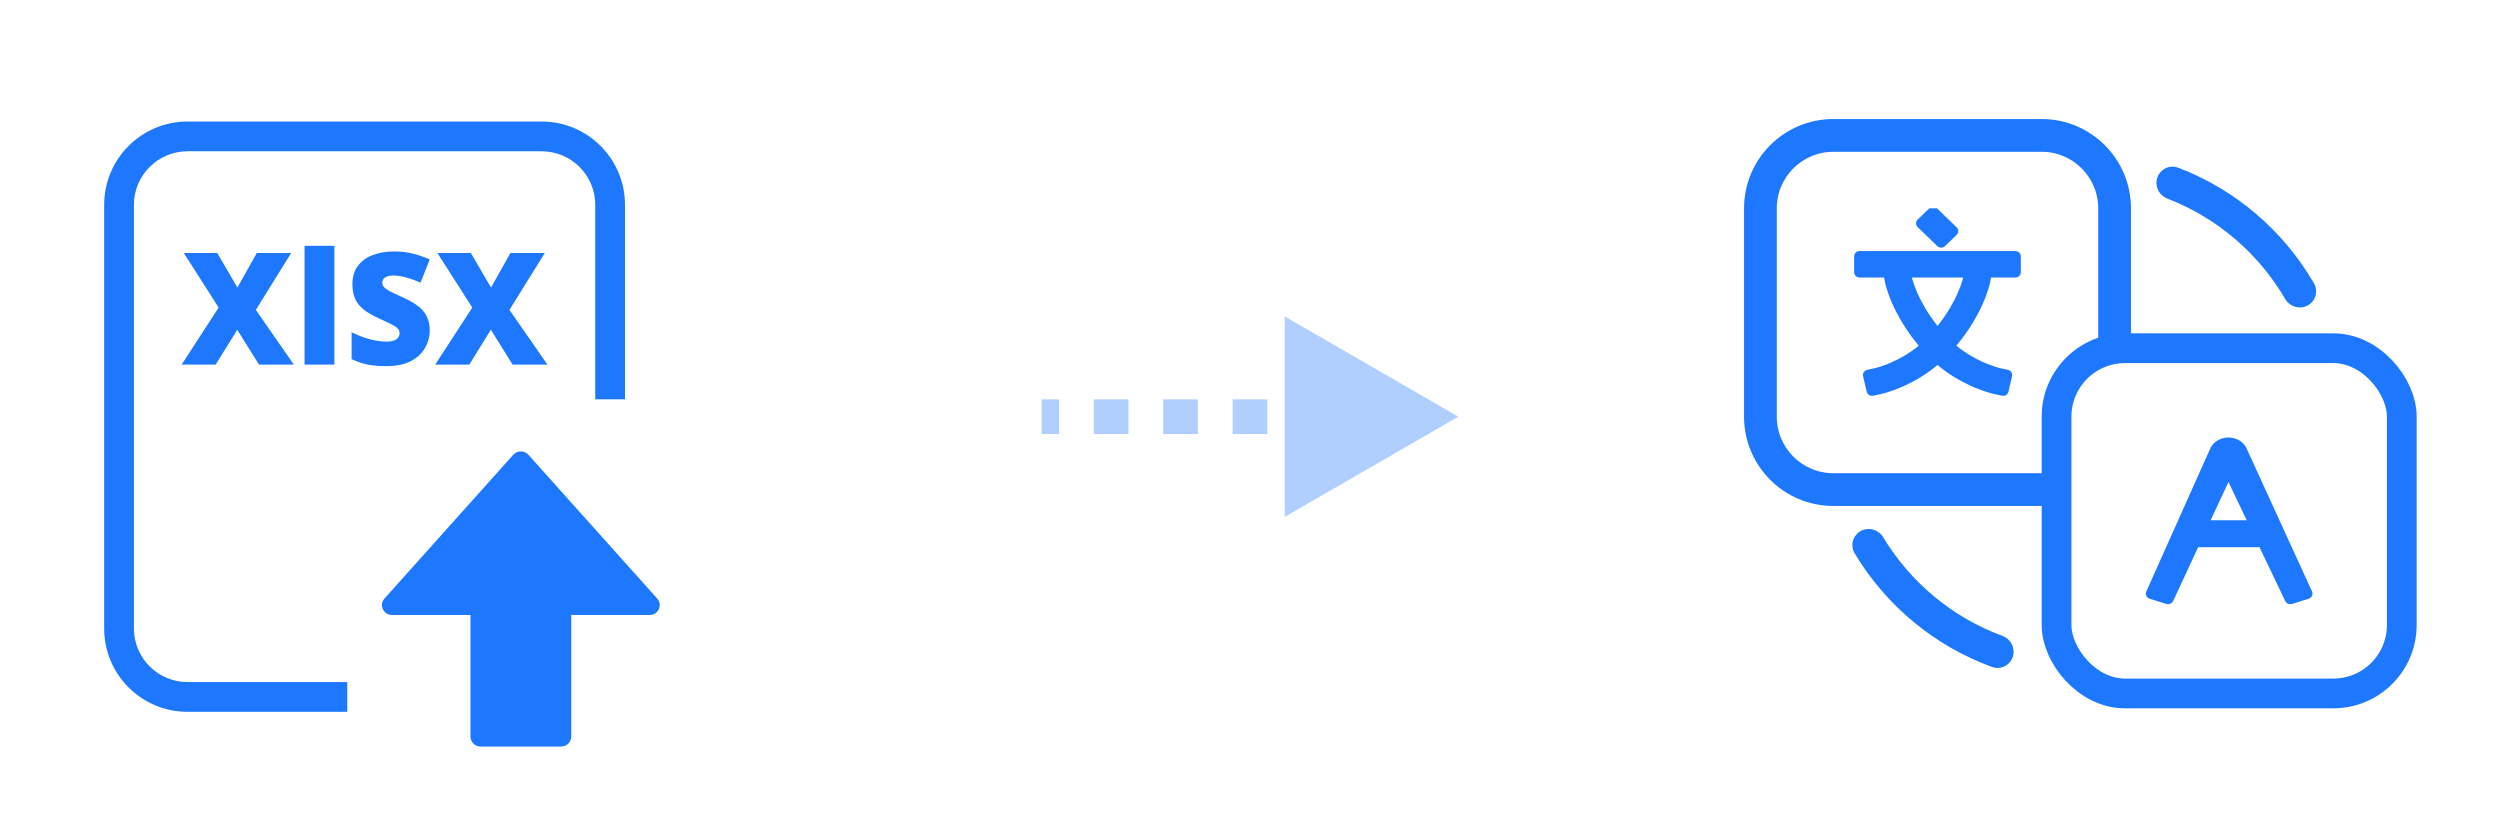 <svg width="144" height="48" viewBox="0 0 144 48" fill="none" xmlns="http://www.w3.org/2000/svg">
<path fill-rule="evenodd" clip-rule="evenodd" d="M10.8 8.714H31.2C32.904 8.714 34.286 10.096 34.286 11.8V23H36V11.8C36 9.149 33.851 7 31.2 7H10.8C8.149 7 6 9.149 6 11.8V36.2C6 38.851 8.149 41 10.8 41H20V39.286H10.8C9.096 39.286 7.714 37.904 7.714 36.2V11.8C7.714 10.096 9.096 8.714 10.8 8.714Z" fill="#1D77FF"/>
<path d="M16.924 21H14.917L13.666 18.993L12.424 21H10.462L12.595 17.715L10.588 14.574H12.514L13.675 16.563L14.791 14.574H16.771L14.737 17.85L16.924 21ZM19.261 21H17.542V14.16H19.261V21ZM24.753 19.047C24.753 19.395 24.663 19.725 24.483 20.037C24.309 20.349 24.036 20.604 23.664 20.802C23.298 20.994 22.821 21.09 22.233 21.09C21.939 21.09 21.681 21.075 21.459 21.045C21.243 21.021 21.039 20.979 20.847 20.919C20.655 20.859 20.457 20.781 20.253 20.685V19.137C20.601 19.311 20.952 19.446 21.306 19.542C21.66 19.632 21.981 19.677 22.269 19.677C22.443 19.677 22.584 19.656 22.692 19.614C22.8 19.572 22.881 19.515 22.935 19.443C22.989 19.371 23.016 19.29 23.016 19.2C23.016 19.086 22.977 18.99 22.899 18.912C22.821 18.834 22.698 18.753 22.53 18.669C22.362 18.585 22.137 18.48 21.855 18.354C21.615 18.246 21.399 18.132 21.207 18.012C21.015 17.892 20.85 17.757 20.712 17.607C20.58 17.457 20.478 17.283 20.406 17.085C20.334 16.881 20.298 16.641 20.298 16.365C20.298 15.951 20.4 15.606 20.604 15.33C20.808 15.048 21.09 14.838 21.45 14.7C21.816 14.556 22.239 14.484 22.719 14.484C23.139 14.484 23.517 14.532 23.853 14.628C24.189 14.718 24.489 14.823 24.753 14.943L24.222 16.284C23.946 16.158 23.673 16.059 23.403 15.987C23.139 15.909 22.893 15.87 22.665 15.87C22.515 15.87 22.392 15.888 22.296 15.924C22.2 15.96 22.128 16.011 22.08 16.077C22.038 16.137 22.017 16.206 22.017 16.284C22.017 16.386 22.056 16.476 22.134 16.554C22.212 16.632 22.341 16.719 22.521 16.815C22.707 16.905 22.959 17.022 23.277 17.166C23.589 17.304 23.853 17.457 24.069 17.625C24.291 17.787 24.459 17.982 24.573 18.21C24.693 18.432 24.753 18.711 24.753 19.047ZM31.532 21H29.525L28.274 18.993L27.032 21H25.07L27.203 17.715L25.196 14.574H27.122L28.283 16.563L29.399 14.574H31.379L29.345 17.85L31.532 21Z" fill="#1D77FF"/>
<path d="M37.854 34.476L30.435 26.193C30.204 25.936 29.796 25.936 29.565 26.193L22.146 34.476C21.816 34.845 22.082 35.425 22.581 35.425H27.099L27.099 42.428C27.099 42.744 27.358 43 27.679 43H32.321C32.642 43 32.901 42.744 32.901 42.428V35.425L37.419 35.425C37.918 35.425 38.184 34.845 37.854 34.476Z" fill="#1D77FF"/>
<path opacity="0.5" d="M84 24L79 21.113V26.887L84 24ZM60 24.5H61V23.5H60V24.5ZM63 24.5H65V23.5H63V24.5ZM67 24.5H69V23.5H67V24.5ZM71 24.5H73V23.5H71V24.5ZM75 24.5H77V23.5H75V24.5ZM79 24.5H81V23.5H79V24.5ZM84 24L74 18.227V29.773L84 24ZM60 25H61V23H60V25ZM63 25H65V23H63V25ZM67 25H69V23H67V25ZM71 25H73V23H71V25ZM75 25H77V23H75V25ZM79 25H81V23H79V25Z" fill="#62A0FF"/>
<path d="M105.6 8.4H117.6C119.588 8.4 121.2 10.012 121.2 12V19.351C121.584 19.253 121.986 19.2 122.4 19.2V12C122.4 9.349 120.251 7.2 117.6 7.2H105.6C102.949 7.2 100.8 9.349 100.8 12V24C100.8 26.651 102.949 28.8 105.6 28.8H117.6V27.6H105.6C103.612 27.6 102 25.988 102 24V12C102 10.012 103.612 8.4 105.6 8.4Z" fill="#1D77FF" stroke="#1D77FF" stroke-width="0.686"/>
<rect x="118.457" y="20.057" width="19.886" height="19.886" rx="3.943" stroke="#1D77FF" stroke-width="1.714"/>
<path d="M112.034 14.175C111.911 14.295 111.711 14.295 111.588 14.175L110.457 13.08C110.334 12.961 110.334 12.767 110.457 12.648L111.126 12H111.572L112.703 13.095C112.826 13.215 112.826 13.408 112.703 13.527L112.034 14.175Z" fill="#1D77FF"/>
<path fill-rule="evenodd" clip-rule="evenodd" d="M116.4 15.681C116.4 15.85 116.259 15.987 116.085 15.987H114.681L114.637 16.227L114.637 16.229L114.636 16.233L114.635 16.241L114.63 16.265C114.626 16.285 114.62 16.311 114.612 16.343C114.597 16.407 114.574 16.496 114.541 16.607C114.475 16.828 114.368 17.137 114.202 17.509C113.912 18.16 113.44 19.003 112.688 19.913C113.192 20.328 113.712 20.622 114.154 20.826C114.468 20.971 114.737 21.067 114.924 21.126C115.018 21.156 115.09 21.176 115.137 21.188C115.16 21.194 115.176 21.198 115.186 21.2L115.193 21.202L115.654 21.302C115.824 21.339 115.931 21.502 115.893 21.667L115.687 22.561C115.648 22.726 115.48 22.829 115.31 22.793L114.848 22.692L114.846 22.692L114.843 22.691L114.834 22.689L114.809 22.683C114.788 22.678 114.759 22.671 114.724 22.662C114.654 22.644 114.555 22.616 114.435 22.578C114.194 22.502 113.86 22.382 113.476 22.205C112.923 21.95 112.255 21.572 111.603 21.025C110.952 21.572 110.283 21.95 109.731 22.205C109.346 22.382 109.013 22.502 108.772 22.578C108.651 22.616 108.553 22.644 108.483 22.662C108.447 22.671 108.419 22.678 108.398 22.683L108.373 22.689L108.364 22.691L108.361 22.692L108.359 22.692L107.897 22.793C107.727 22.829 107.558 22.726 107.52 22.561L107.313 21.667C107.275 21.502 107.382 21.339 107.552 21.302L108.013 21.202L108.021 21.2C108.03 21.198 108.047 21.194 108.07 21.188C108.117 21.176 108.189 21.156 108.282 21.126C108.469 21.067 108.739 20.971 109.053 20.826C109.495 20.622 110.015 20.328 110.519 19.913C109.766 19.003 109.295 18.16 109.005 17.509C108.839 17.137 108.732 16.828 108.666 16.607C108.633 16.496 108.61 16.407 108.594 16.343C108.587 16.311 108.581 16.285 108.577 16.265L108.572 16.241L108.57 16.233L108.57 16.229L108.569 16.227L108.525 15.987H107.115C106.941 15.987 106.8 15.85 106.8 15.681V14.765C106.8 14.596 106.941 14.46 107.115 14.46L116.085 14.46C116.259 14.46 116.4 14.596 116.4 14.765V15.681ZM110.128 15.987H113.078L113.075 16C113.066 16.038 113.05 16.1 113.026 16.182C112.977 16.347 112.892 16.595 112.754 16.904C112.532 17.401 112.173 18.055 111.603 18.777C111.034 18.055 110.674 17.401 110.453 16.904C110.315 16.595 110.23 16.347 110.181 16.182C110.156 16.1 110.14 16.038 110.131 16L110.128 15.987Z" fill="#1D77FF"/>
<path fill-rule="evenodd" clip-rule="evenodd" d="M130.145 31.51L131.626 34.616C131.695 34.762 131.871 34.834 132.032 34.784L132.974 34.489C133.158 34.431 133.25 34.238 133.173 34.071L129.456 25.944C129.105 24.952 127.613 24.952 127.262 25.944L123.626 34.072C123.551 34.239 123.644 34.431 123.826 34.488L124.769 34.783C124.931 34.834 125.107 34.76 125.176 34.613L126.615 31.515C126.645 31.518 126.676 31.52 126.707 31.52H130.011C130.057 31.52 130.102 31.516 130.145 31.51ZM129.41 29.966L128.359 27.762L127.335 29.966H129.41Z" fill="#1D77FF"/>
<path fill-rule="evenodd" clip-rule="evenodd" d="M124.96 11.118C124.568 10.967 124.423 10.472 124.694 10.15C124.851 9.962 125.109 9.89 125.338 9.977C128.576 11.211 131.276 13.533 132.991 16.497C133.113 16.706 133.085 16.968 132.93 17.154C132.657 17.479 132.14 17.418 131.926 17.052C130.355 14.362 127.901 12.251 124.96 11.118ZM107.119 31.691C106.993 31.48 107.019 31.214 107.176 31.026C107.447 30.704 107.959 30.76 108.176 31.119C109.784 33.784 112.267 35.861 115.227 36.952C115.625 37.099 115.775 37.599 115.502 37.923C115.347 38.109 115.093 38.181 114.866 38.098C111.607 36.911 108.875 34.626 107.119 31.691Z" fill="#1D77FF"/>
<path d="M115.227 36.952L115.345 36.63L115.227 36.952ZM115.502 37.923L115.765 38.144L115.502 37.923ZM108.176 31.119L107.882 31.297L108.176 31.119ZM107.176 31.026L107.439 31.246L107.176 31.026ZM107.119 31.691L107.413 31.515H107.413L107.119 31.691ZM131.926 17.052L131.63 17.225L131.926 17.052ZM132.991 16.497L133.288 16.325L132.991 16.497ZM132.93 17.154L133.192 17.374L132.93 17.154ZM125.338 9.977L125.46 9.657L125.338 9.977ZM124.694 10.15L124.431 9.929L124.694 10.15ZM125.216 10.298C128.379 11.503 131.018 13.772 132.695 16.668L133.288 16.325C131.534 13.294 128.772 10.919 125.46 9.657L125.216 10.298ZM132.222 16.879C130.613 14.123 128.097 11.959 125.083 10.798L124.837 11.438C127.704 12.543 130.098 14.601 131.63 17.225L132.222 16.879ZM107.882 31.297C109.53 34.027 112.074 36.155 115.108 37.274L115.345 36.63C112.459 35.566 110.038 33.541 108.47 30.942L107.882 31.297ZM114.983 37.776C111.799 36.616 109.13 34.383 107.413 31.515L106.825 31.867C108.621 34.869 111.415 37.206 114.749 38.42L114.983 37.776ZM115.239 37.703C115.173 37.782 115.07 37.808 114.983 37.776L114.749 38.42C115.116 38.554 115.52 38.435 115.765 38.144L115.239 37.703ZM115.108 37.274C115.3 37.344 115.348 37.573 115.239 37.703L115.765 38.144C116.201 37.624 115.95 36.853 115.345 36.63L115.108 37.274ZM107.439 31.246C107.548 31.117 107.778 31.124 107.882 31.297L108.47 30.942C108.139 30.395 107.346 30.291 106.914 30.805L107.439 31.246ZM106.914 30.805C106.666 31.101 106.621 31.526 106.825 31.867L107.413 31.515C107.365 31.434 107.372 31.326 107.439 31.246L106.914 30.805ZM132.667 16.933C132.558 17.064 132.325 17.055 132.222 16.879L131.63 17.225C131.955 17.781 132.757 17.894 133.192 17.374L132.667 16.933ZM132.695 16.668C132.741 16.748 132.733 16.854 132.667 16.933L133.192 17.374C133.437 17.082 133.484 16.664 133.288 16.325L132.695 16.668ZM124.956 10.37C125.023 10.29 125.128 10.265 125.216 10.298L125.46 9.657C125.089 9.516 124.679 9.634 124.431 9.929L124.956 10.37ZM124.431 9.929C123.999 10.444 124.241 11.208 124.837 11.438L125.083 10.798C124.895 10.726 124.848 10.499 124.956 10.37L124.431 9.929Z" fill="#1D77FF"/>
</svg>
